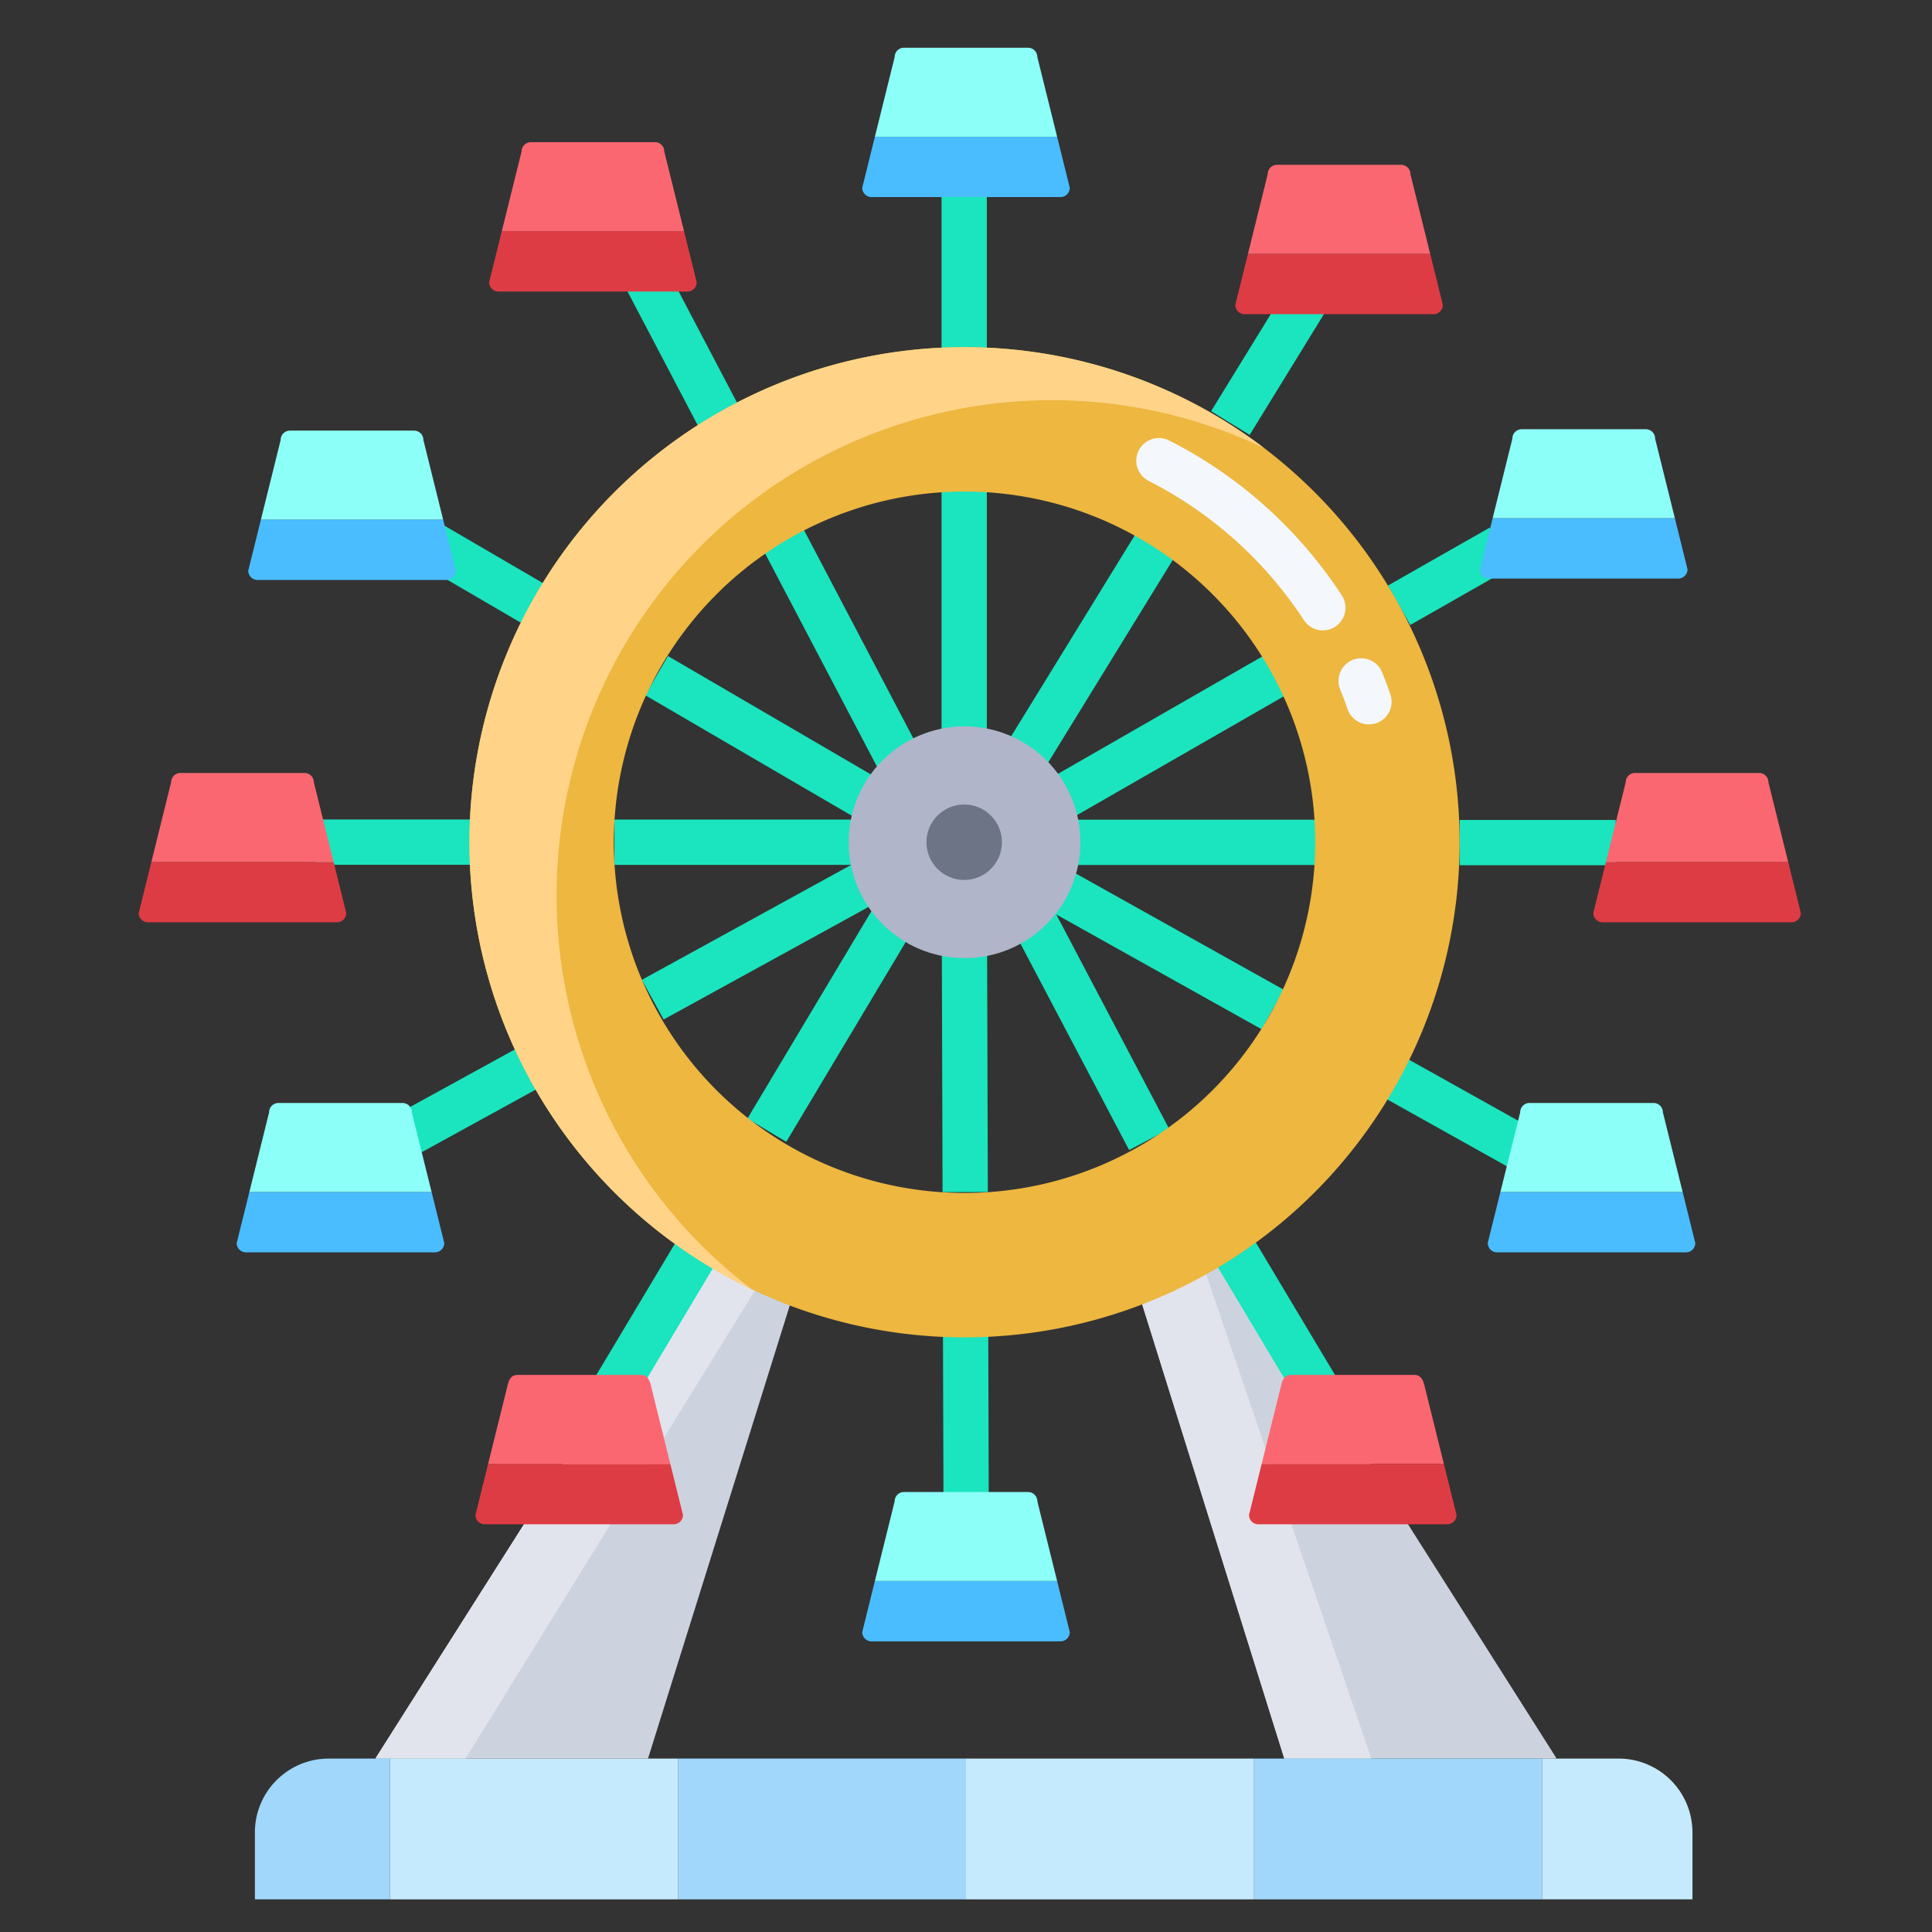 <svg id="Layer_1" height="512" viewBox="0 0 512 512" width="512" xmlns="http://www.w3.org/2000/svg" data-name="Layer 1"><rect x="0" y="0" width="512" height="512" fill="#333333" stroke="none"/><path d="m184.44 332.09-.07.11-84.74 133.59v.25h72.1l37.86-121.01.03-.08a130.4 130.4 0 0 1 -25.18-12.86z" fill="#ccd3df"/><path d="m327.63 332.2-.07-.11a130.26 130.26 0 0 1 -25.11 12.83l.04.11 37.86 121.01h72.02v-.25z" fill="#ccd3df"/><path d="m184.44 332.09-.07.11-84.74 133.59v.25h23.744l77.241-124.92a129.767 129.767 0 0 1 -16.175-9.03z" fill="#e2e4ed"/><path d="m319.394 337.02a130.008 130.008 0 0 1 -16.944 7.9l.04.11 37.86 121.01h23.061z" fill="#e2e4ed"/><path d="m87.13 466.04a19.572 19.572 0 0 0 -19.58 19.58v17.73h35.8v-37.31z" fill="#a0d7fb"/><path d="m256 503.13v.22h-76.33v-.22-37.09h76.33z" fill="#a0d7fb"/><path d="m332.33 466.04v37.09.22h76.32v-.22-37.09z" fill="#a0d7fb"/><path d="m428.94 466.04h-20.29v37.31h39.87v-17.73a19.578 19.578 0 0 0 -19.58-19.58z" fill="#c6eafd"/><path d="m332.33 503.13v.22h-76.33v-.22-37.09h76.33z" fill="#c6eafd"/><path d="m103.35 466.04v37.09.22h76.32v-.22-37.09z" fill="#c6eafd"/><g fill="#1ae5be"><path d="m187.67 265.858h64.299v12h-64.299z" transform="matrix(.513 -.858 .858 .513 -126.309 321.074)"/><path d="m162.833 217.197h64.238v12h-64.238z"/><path d="m283.97 217.228h64.697v12h-64.697z"/><path d="m256.748 166.36h64.725v12h-64.725z" transform="matrix(.524 -.852 .852 .524 -9.231 328.196)"/><path d="m283.375 240.828h12v64.822h-12z" transform="matrix(.885 -.466 .466 .885 -93.988 166.326)"/><path d="m216.675 139.478h12v65.142h-12z" transform="matrix(.886 -.465 .465 .886 -54.441 123.144)"/><path d="m303.067 219.546h12v64.518h-12z" transform="matrix(.488 -.873 .873 .488 -61.532 398.723)"/><path d="m195.743 163.228h12v64.317h-12z" transform="matrix(.504 -.864 .864 .504 -68.711 271.088)"/><path d="m169.239 243.579h63.847v12h-63.847z" transform="matrix(.876 -.481 .481 .876 -95.315 127.69)"/><path d="m277.08 189.351h65.243v12h-65.243z" transform="matrix(.867 -.498 .498 .867 -56.143 180.033)"/><path d="m249.521 129.317h12v65.372h-12z"/><path d="m249.608 251.72h12v64.264h-12z" transform="matrix(1 -.003 .003 1 -.77 .695)"/><path d="m83.745 217.175h41.648v12h-41.648z"/><path d="m386.834 217.297h41.347v12h-41.347z"/><path d="m316.877 89.769h38.767v12h-38.767z" transform="matrix(.524 -.852 .852 .524 78.422 331.909)"/><path d="m174.503 70.876h12v41.578h-12z" transform="matrix(.886 -.465 .465 .886 -21.924 94.351)"/><path d="m381.43 275.907h12v39.403h-12z" transform="matrix(.488 -.873 .873 .488 -59.639 489.555)"/><path d="m121.954 136.851h12v30.903h-12z" transform="matrix(.504 -.864 .864 .504 -68.088 186.004)"/><path d="m104.724 286.197h37.722v12h-37.722z" transform="matrix(.876 -.481 .481 .876 -125.42 95.603)"/><path d="m368.689 146.662h31.024v12h-31.024z" transform="matrix(.869 -.495 .495 .869 -25.189 210.245)"/><path d="m249.521 48.461h12v43.75h-12z"/><path d="m249.856 353.423h12v43.76h-12z" transform="matrix(1 -.003 .003 1 -1.019 .697)"/><path d="m152.32 344.383h42.36v12h-42.36z" transform="matrix(.513 -.858 .858 .513 -216.269 319.554)"/><path d="m332.5 329.203h12v42.36h-12z" transform="matrix(.858 -.513 .513 .858 -131.816 223.288)"/></g><path d="m255.61 91.994a131.211 131.211 0 1 0 131.211 131.211 131.211 131.211 0 0 0 -131.211-131.211zm0 224.15a92.939 92.939 0 1 1 92.939-92.939 92.939 92.939 0 0 1 -92.939 92.939z" fill="#edb740"/><path d="m147.505 237.27a131.255 131.255 0 0 1 187.42-118.588 131.22 131.22 0 1 0 -135.525 223.111 131 131 0 0 1 -51.895-104.523z" fill="#ffd488"/><path d="m362.79 191.971a6 6 0 0 1 -5.672-4.045c-.608-1.762-1.272-3.532-1.972-5.259a6 6 0 0 1 11.12-4.51c.78 1.924 1.519 3.894 2.2 5.856a6.006 6.006 0 0 1 -5.672 7.958z" fill="#f4f8fc"/><path d="m350.577 167.06a5.994 5.994 0 0 1 -5.026-2.715 107.486 107.486 0 0 0 -41.146-36.91 6 6 0 0 1 5.44-10.7 118.672 118.672 0 0 1 37.3 29.669 120.048 120.048 0 0 1 8.442 11.365 6 6 0 0 1 -5.015 9.287z" fill="#f4f8fc"/><circle cx="255.61" cy="223.205" fill="#b0b5ca" r="30.705"/><circle cx="255.52" cy="223.2" fill="#6d7486" r="10"/><path d="m473.88 228.4 3.36 13.55a2.458 2.458 0 0 1 -2.45 2.47h-50.09a2.46 2.46 0 0 1 -2.46-2.47l3.36-13.55.1.02h48.09z" fill="#de3c44"/><path d="m445.91 315.86 3.36 13.54a2.461 2.461 0 0 1 -2.45 2.48h-50.09a2.469 2.469 0 0 1 -2.46-2.48l3.36-13.54.1.02h48.09z" fill="#49bdff"/><path d="m377.41 366.85c-.34-1.35-1.1-2.48-2.46-2.48h-32.9c-1.36 0-2.08.95-2.46 2.48l-5.23 21.08.09.02h48.1l.09-.02z" fill="#fb6771"/><path d="m382.64 387.93 3.36 13.55a2.465 2.465 0 0 1 -2.45 2.47h-50.1a2.465 2.465 0 0 1 -2.45-2.47l3.36-13.55.09.02h48.1z" fill="#de3c44"/><path d="m177.64 387.93 3.36 13.55a2.465 2.465 0 0 1 -2.45 2.47h-50.1a2.465 2.465 0 0 1 -2.45-2.47l3.36-13.55.09.02h48.1z" fill="#de3c44"/><path d="m114.37 315.86 3.36 13.54a2.469 2.469 0 0 1 -2.46 2.48h-50.09a2.461 2.461 0 0 1 -2.45-2.48l3.36-13.54.09.02h48.09z" fill="#49bdff"/><path d="m88.4 228.4 3.36 13.55a2.46 2.46 0 0 1 -2.46 2.47h-50.09a2.458 2.458 0 0 1 -2.45-2.47l3.36-13.55.09.02h48.09z" fill="#de3c44"/><path d="m120.79 151.22a2.469 2.469 0 0 1 -2.46 2.48h-50.09a2.467 2.467 0 0 1 -2.45-2.48l3.36-13.54.09.02h48.09l.1-.02 3.18 12.83z" fill="#49bdff"/><path d="m181.27 61.24-.09.02h-48.09l-.1-.02-3.36 13.54a2.469 2.469 0 0 0 2.46 2.48h50.09a2.467 2.467 0 0 0 2.45-2.48z" fill="#de3c44"/><path d="m379.01 67.24-.1.02h-48.09l-.09-.02-3.36 13.55a2.465 2.465 0 0 0 2.45 2.47h50.09a2.467 2.467 0 0 0 2.46-2.47z" fill="#de3c44"/><path d="m443.85 137.31 3.36 13.55a2.465 2.465 0 0 1 -2.45 2.47h-50.09a2.467 2.467 0 0 1 -2.46-2.47l.47-1.88 2.89-11.67.1.02h48.09z" fill="#49bdff"/><path d="m440.68 294.77a2.465 2.465 0 0 0 -2.45-2.47h-32.91a2.458 2.458 0 0 0 -2.45 2.47l-5.24 21.09.1.02h48.09l.09-.02z" fill="#8dfff9"/><path d="m468.65 207.32a2.458 2.458 0 0 0 -2.45-2.47h-32.91a2.46 2.46 0 0 0 -2.46 2.47l-5.23 21.08.1.02h48.09l.09-.02z" fill="#fb6771"/><path d="m438.62 116.23 5.23 21.08-.09.02h-48.09l-.1-.02 5.23-21.08a2.469 2.469 0 0 1 2.46-2.48h32.91a2.467 2.467 0 0 1 2.45 2.48z" fill="#8dfff9"/><path d="m373.78 46.16 5.23 21.08-.1.02h-48.09l-.09-.02 5.23-21.08a2.467 2.467 0 0 1 2.45-2.48h32.91a2.469 2.469 0 0 1 2.46 2.48z" fill="#fb6771"/><path d="m176.04 40.15 5.23 21.09-.09.02h-48.09l-.1-.02 5.23-21.09a2.467 2.467 0 0 1 2.46-2.47h32.91a2.465 2.465 0 0 1 2.45 2.47z" fill="#fb6771"/><path d="m112.2 116.59 5.23 21.09-.1.02h-48.09l-.09-.02 5.23-21.09a2.465 2.465 0 0 1 2.45-2.47h32.91a2.467 2.467 0 0 1 2.46 2.47z" fill="#8dfff9"/><path d="m83.17 207.32a2.46 2.46 0 0 0 -2.46-2.47h-32.91a2.458 2.458 0 0 0 -2.45 2.47l-5.23 21.08.09.02h48.09l.1-.02z" fill="#fb6771"/><path d="m109.13 294.77 5.24 21.09-.1.02h-48.09l-.09-.02 5.23-21.09a2.465 2.465 0 0 1 2.45-2.47h32.91a2.458 2.458 0 0 1 2.45 2.47z" fill="#8dfff9"/><path d="m172.41 366.85c-.34-1.35-1.1-2.48-2.46-2.48h-32.9c-1.36 0-2.08.95-2.46 2.48l-5.23 21.08.09.02h48.1l.09-.02z" fill="#fb6771"/><path d="m280.14 418.96 3.36 13.55a2.465 2.465 0 0 1 -2.45 2.47h-50.1a2.465 2.465 0 0 1 -2.45-2.47l3.36-13.55.09.02h48.1z" fill="#49bdff"/><path d="m274.91 397.88 5.23 21.08-.09.02h-48.1l-.09-.02 5.23-21.08a2.469 2.469 0 0 1 2.46-2.48h32.9a2.469 2.469 0 0 1 2.46 2.48z" fill="#8dfff9"/><path d="m280.14 36.21 3.36 13.55a2.465 2.465 0 0 1 -2.45 2.47h-50.1a2.465 2.465 0 0 1 -2.45-2.47l3.36-13.55.09.02h48.1z" fill="#49bdff"/><path d="m274.91 15.13 5.23 21.08-.09.02h-48.1l-.09-.02 5.23-21.08a2.469 2.469 0 0 1 2.46-2.48h32.9a2.469 2.469 0 0 1 2.46 2.48z" fill="#8dfff9"/></svg>